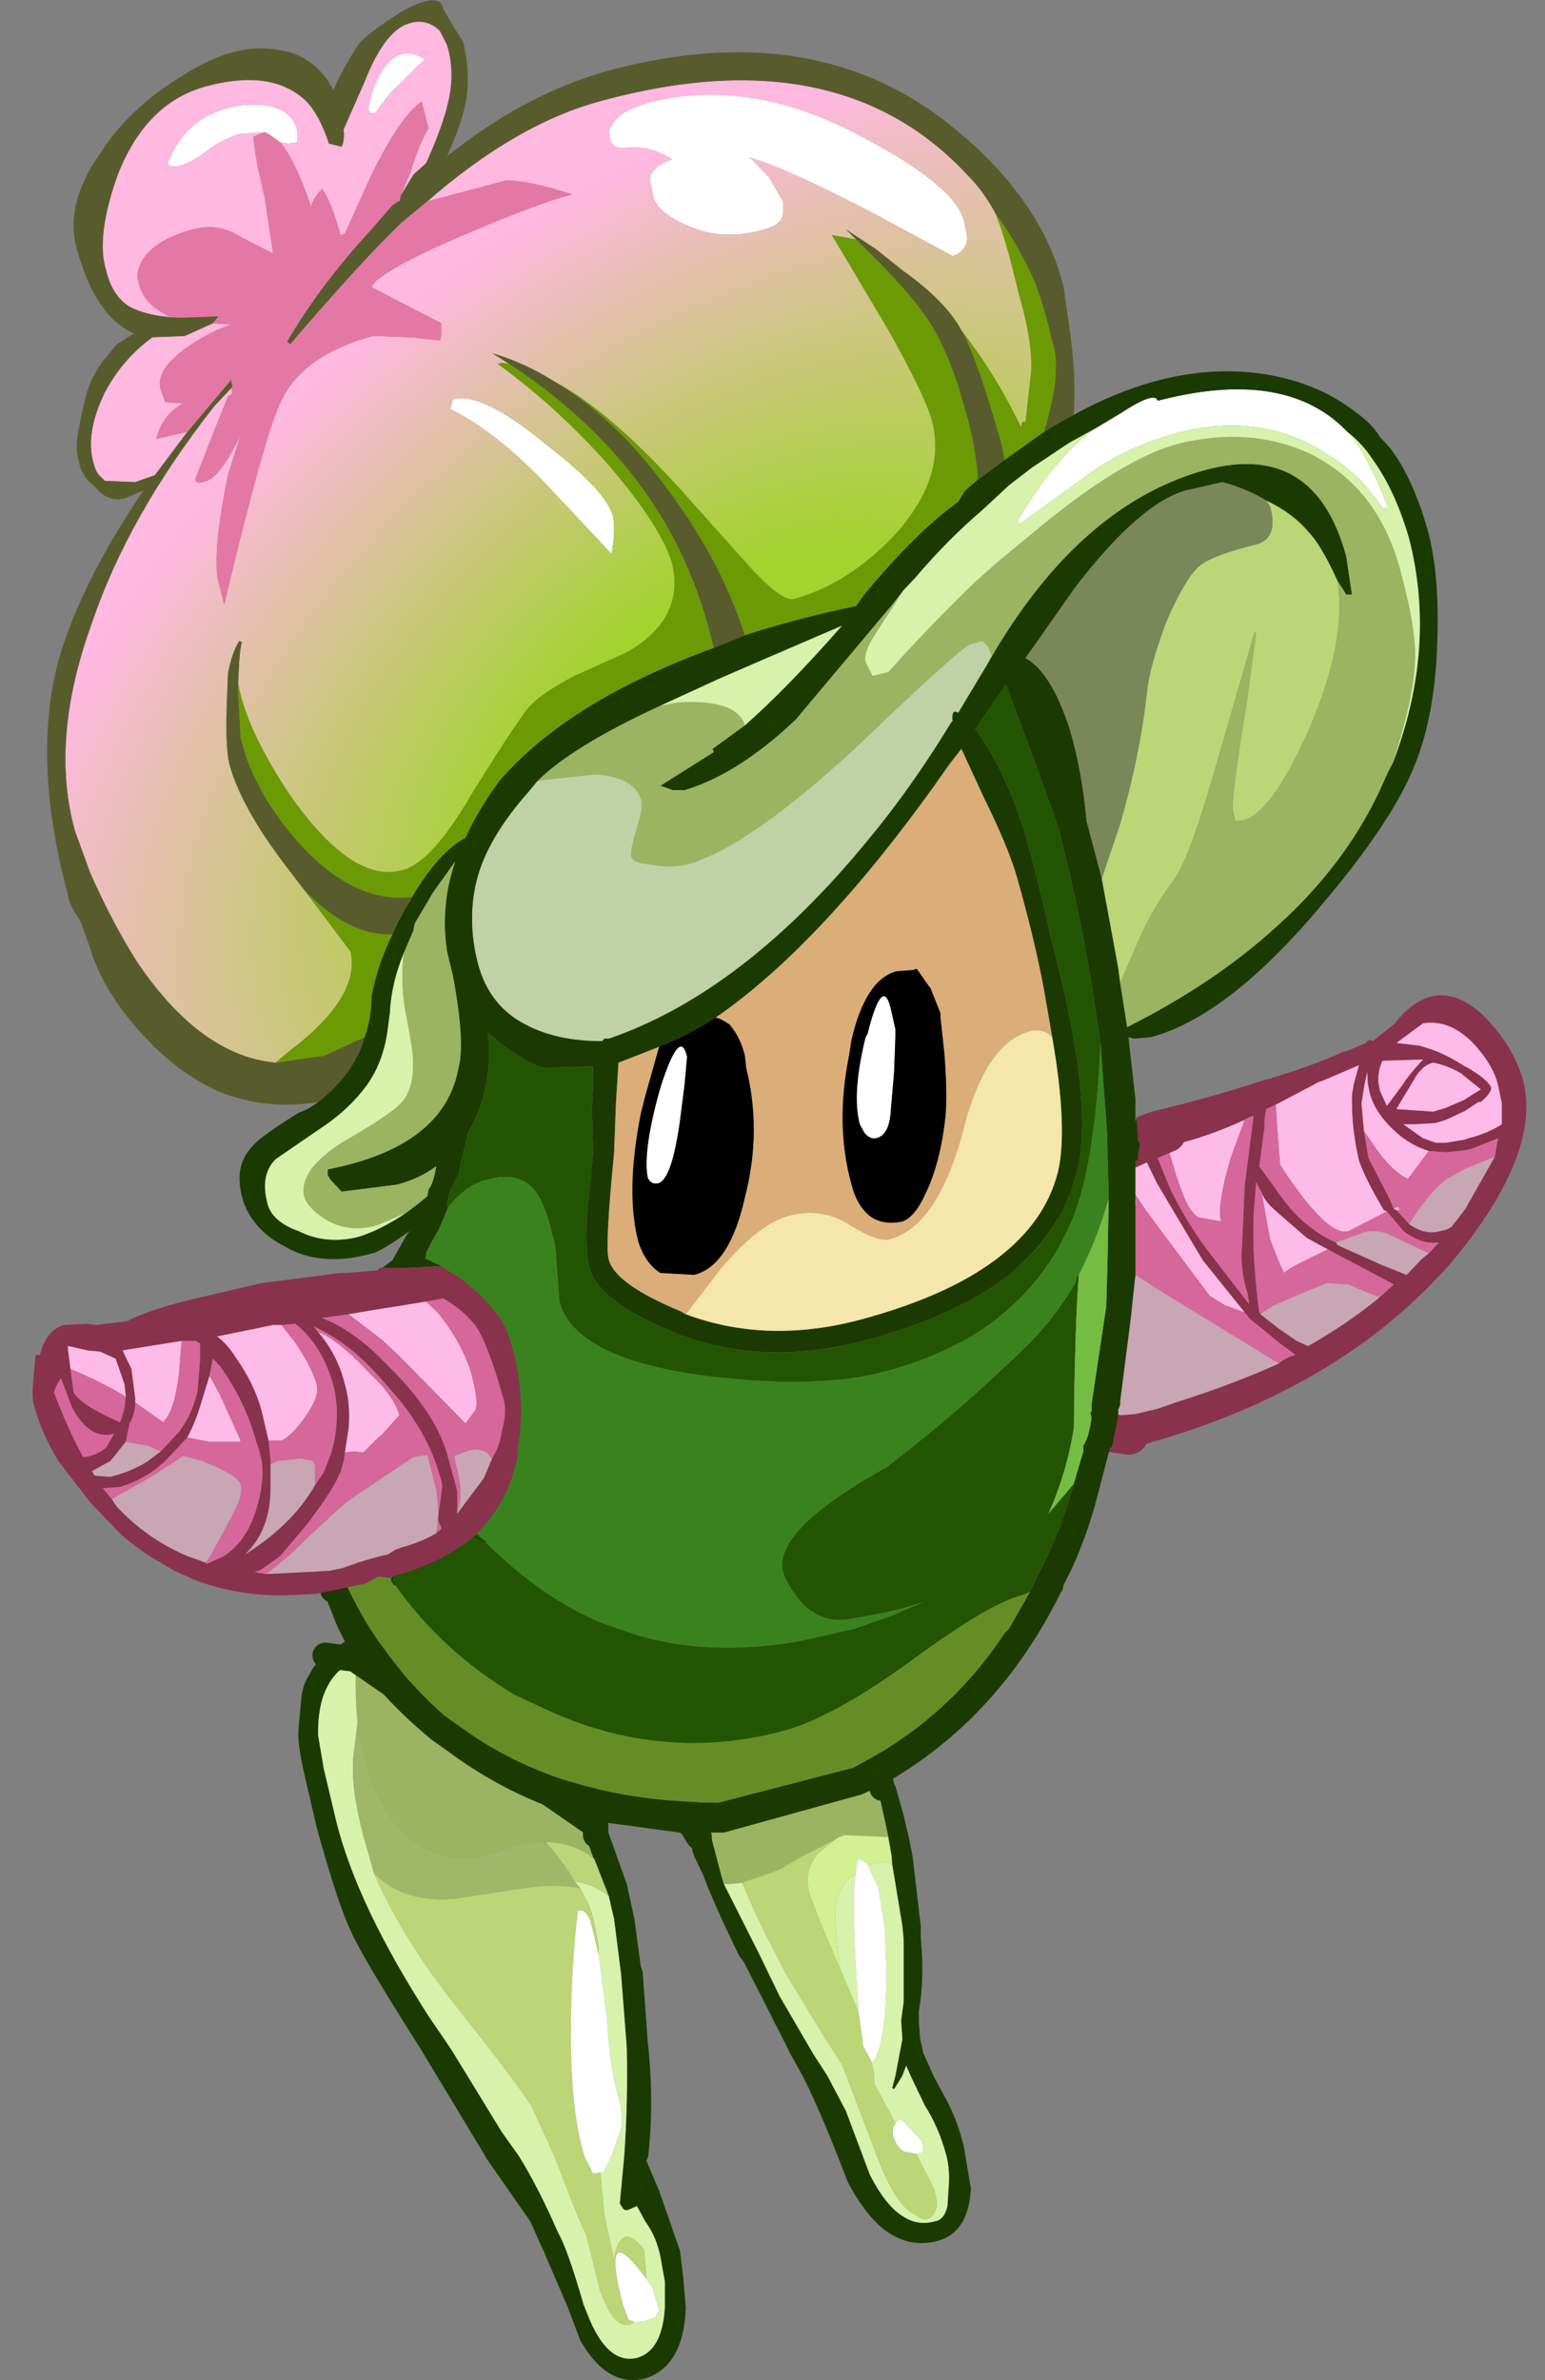 <?xml version="1.0" encoding="UTF-8" standalone="no"?>
<svg xmlns:xlink="http://www.w3.org/1999/xlink" height="187.35px" width="121.65px" xmlns="http://www.w3.org/2000/svg">
  <rect width="100%" height="100%" fill="#808080" stroke="none"/>
  <g transform="matrix(1.0, 0.0, 0.0, 1.0, 52.2, 5.3)">
    <use height="36.15" transform="matrix(1.0, 0.0, 0.0, 1.0, 23.4, 73.05)" width="44.6" xlink:href="#sprite0"/>
    <use height="58.1" transform="matrix(1.0, 0.0, 0.0, 1.0, -28.7, 123.95)" width="30.5" xlink:href="#sprite1"/>
    <use height="41.5" transform="matrix(1.0, 0.0, 0.0, 1.0, 0.7, 129.75)" width="23.55" xlink:href="#sprite2"/>
    <use height="144.6" transform="matrix(1.0, 0.0, 0.0, 1.0, -48.5, -5.3)" width="109.5" xlink:href="#sprite3"/>
    <use height="25.9" transform="matrix(1.0, 0.0, 0.0, 1.0, -49.65, 94.35)" width="38.45" xlink:href="#sprite4"/>
  </g>
  <defs>
    <g id="sprite0" transform="matrix(1.0, 0.0, 0.0, 1.0, 11.9, 0.0)">
      <use height="36.15" transform="matrix(1.0, 0.0, 0.0, 1.0, -11.9, 0.0)" width="44.6" xlink:href="#shape0"/>
    </g>
    <g id="shape0" transform="matrix(1.0, 0.0, 0.0, 1.0, 11.9, 0.0)">
      <path d="M27.55 6.15 Q26.45 5.5 25.35 5.3 24.45 5.5 23.8 6.7 L23.65 6.95 22.45 8.95 25.35 9.15 26.35 8.85 27.85 8.2 27.9 8.15 29.1 7.4 27.85 6.4 27.55 6.15 M30.75 8.5 L30.45 7.05 Q30.1 5.6 28.75 4.05 26.8 1.85 24.55 2.2 L22.45 3.75 24.25 3.95 25.35 4.3 Q26.55 4.75 27.85 5.6 L27.9 5.6 Q29.65 6.6 29.9 7.25 30.0 7.6 29.1 8.4 L28.9 8.4 27.85 9.1 26.35 9.8 25.55 10.05 23.9 10.15 23.0 10.15 24.55 11.25 25.55 11.6 26.35 11.6 27.85 11.35 28.1 11.25 Q29.55 10.9 30.75 10.15 L30.75 8.5 M2.25 11.75 L2.25 11.7 2.1 11.45 2.0 9.6 2.65 9.35 2.75 9.3 3.6 9.05 3.65 9.05 Q7.9 8.0 11.15 6.95 L12.2 6.6 12.3 6.6 13.15 6.35 Q16.15 5.4 18.15 4.5 L18.75 4.3 20.05 3.75 Q20.25 3.4 20.6 3.6 L22.35 2.2 22.45 2.05 Q25.55 -1.7 29.1 1.4 31.55 3.75 32.4 6.6 33.85 11.9 27.85 19.7 L26.8 21.0 26.35 21.5 Q20.95 27.5 13.15 31.35 8.75 33.55 3.6 35.05 L2.75 35.3 2.45 35.35 0.0 35.6 0.15 35.15 0.15 35.05 0.3 34.5 0.45 33.6 0.55 33.05 0.7 33.05 1.9 32.95 2.75 32.75 3.6 32.55 5.35 31.95 Q9.6 30.6 13.15 29.0 L13.2 28.95 Q13.75 28.5 14.5 28.3 L13.15 27.3 11.95 26.3 10.95 25.5 10.5 24.95 7.2 20.85 3.6 14.8 2.75 13.05 2.65 12.8 2.1 12.9 2.1 12.6 2.25 11.75 4.4 10.85 2.25 11.75 M25.0 12.25 Q23.55 11.8 22.45 10.8 20.8 9.35 20.35 7.7 L20.2 6.95 20.15 6.05 19.95 6.95 19.7 8.5 19.9 10.7 20.25 12.8 21.9 16.0 22.25 16.8 22.45 16.9 23.45 18.0 Q24.7 18.9 25.9 18.55 L26.35 18.45 Q26.6 18.35 26.8 18.2 L27.85 16.85 30.2 12.7 30.45 11.25 28.45 12.05 27.85 12.2 26.35 12.35 25.0 12.25 M24.55 5.05 L21.35 5.15 Q20.95 6.05 21.05 6.95 L21.15 7.5 21.7 8.7 23.0 6.95 23.15 6.7 Q24.0 5.6 24.55 5.05 M21.7 17.0 L21.45 16.9 Q20.05 14.55 19.5 13.0 18.95 10.6 18.95 8.5 L18.95 8.25 18.95 7.8 19.1 6.95 19.5 5.5 16.7 6.7 16.25 6.85 16.1 6.95 13.15 8.5 12.95 8.6 12.2 8.95 Q12.05 9.6 12.05 10.5 L11.65 13.45 12.85 15.1 13.15 15.55 Q14.5 17.4 15.5 18.1 16.6 19.0 17.7 19.45 L17.8 19.65 21.25 21.2 23.25 22.0 24.45 20.75 25.0 20.3 25.8 19.45 Q24.45 19.65 23.0 18.55 L21.7 17.0 M21.15 23.75 L22.25 22.75 17.05 20.0 15.4 19.1 13.15 17.15 12.6 16.65 Q12.05 16.1 11.85 15.55 L11.4 14.7 11.3 16.1 Q10.95 19.65 11.65 24.95 L11.75 25.1 13.15 26.2 14.6 27.2 15.5 27.6 Q18.6 25.85 21.15 23.75 M4.45 11.9 L3.8 12.15 3.6 12.25 3.45 12.35 3.6 12.65 3.65 12.8 4.65 15.25 Q5.9 17.8 7.45 19.9 L10.85 24.3 10.75 23.55 Q10.1 21.45 10.3 19.65 L10.5 15.0 11.2 9.5 Q10.95 9.5 10.5 9.8 7.55 11.15 5.1 11.7 L4.45 11.9 M1.4 34.65 L0.3 34.5 1.4 34.65" fill="#89324d" fill-rule="evenodd" stroke="none"/>
      <path d="M30.75 8.5 L30.75 10.15 Q29.55 10.9 28.1 11.25 L27.85 11.35 26.35 11.6 25.55 11.6 24.55 11.25 23.0 10.15 23.9 10.15 25.55 10.05 26.35 9.8 27.85 9.1 28.9 8.4 29.1 8.4 Q30.0 7.6 29.9 7.25 29.65 6.6 27.9 5.6 L27.85 5.6 Q26.55 4.75 25.35 4.3 L24.25 3.95 22.45 3.75 24.55 2.2 Q26.8 1.85 28.75 4.05 30.1 5.6 30.45 7.05 L30.75 8.5 M27.55 6.15 L27.85 6.4 29.1 7.4 27.9 8.15 27.85 8.2 26.35 8.85 25.35 9.15 22.45 8.95 23.65 6.95 23.8 6.7 Q24.45 5.5 25.35 5.3 26.45 5.5 27.55 6.15 M24.55 5.05 Q24.0 5.6 23.15 6.7 L23.0 6.95 21.7 8.7 21.15 7.5 21.05 6.95 Q20.95 6.05 21.35 5.15 L24.55 5.05 M19.9 10.7 L19.7 8.5 19.95 6.95 20.15 6.05 20.2 6.95 20.35 7.7 Q20.8 9.35 22.45 10.8 23.55 11.8 25.0 12.25 L23.35 14.45 Q22.0 13.8 20.6 11.7 L19.9 10.7 M22.45 16.9 L22.25 16.8 Q22.45 16.65 22.6 16.65 L22.7 16.9 22.45 16.9 M12.95 8.6 L13.15 8.5 16.1 6.95 16.25 6.85 16.7 6.7 19.5 5.5 19.1 6.95 18.95 7.8 18.95 8.25 18.95 8.5 Q18.95 10.6 19.5 13.0 20.05 14.55 21.45 16.9 L21.7 17.0 18.7 18.55 Q17.05 19.1 13.3 13.35 L13.15 11.55 12.95 8.6 M11.85 15.55 Q12.05 16.1 12.6 16.65 L13.15 17.15 15.4 19.1 17.05 20.0 15.7 20.65 Q13.85 21.55 13.6 21.85 L13.15 20.85 12.5 19.2 11.85 15.55 M4.45 11.9 L5.1 11.7 Q7.55 11.15 10.5 9.8 L9.4 12.8 Q8.3 16.55 8.65 17.8 L7.3 17.55 Q6.75 17.55 6.45 17.1 5.65 16.35 4.45 11.9 M2.25 11.75 L2.1 12.6 2.1 12.9 2.65 12.8 2.75 13.05 3.6 14.8 7.2 20.85 10.5 24.95 8.95 24.4 7.75 23.65 3.6 18.1 2.8 17.0 2.75 16.95 1.9 15.7 1.95 16.5 Q0.7 15.5 -0.1 14.15 L-0.6 13.05 0.7 12.4 Q1.4 12.1 2.25 11.75" fill="#febae9" fill-rule="evenodd" stroke="none"/>
      <path d="M25.0 12.25 L26.35 12.35 27.85 12.2 28.45 12.05 30.45 11.25 30.2 12.7 27.85 13.65 26.35 14.5 26.1 14.7 Q24.9 15.7 23.45 18.0 L22.45 16.9 22.7 16.9 22.6 16.65 Q22.45 16.65 22.25 16.8 L21.9 16.0 20.25 12.8 19.9 10.7 20.6 11.7 Q22.0 13.8 23.35 14.45 L25.0 12.25 M21.7 17.0 L23.0 18.55 Q24.45 19.65 25.8 19.45 L25.0 20.3 22.25 19.0 Q21.05 18.35 19.9 18.65 L17.7 19.45 Q16.6 19.0 15.5 18.1 14.5 17.4 13.15 15.55 L12.85 15.1 11.65 13.45 12.05 10.5 Q12.05 9.6 12.2 8.95 L12.95 8.6 13.15 11.55 13.3 13.35 Q17.05 19.1 18.7 18.55 L21.7 17.0 M17.05 20.0 L22.25 22.75 21.15 23.75 Q20.05 23.4 18.7 22.75 L16.95 22.65 14.05 23.85 13.15 24.25 Q12.2 24.7 11.75 25.1 L11.65 24.95 Q10.95 19.65 11.3 16.1 L11.4 14.7 11.85 15.55 12.5 19.2 13.15 20.85 13.6 21.85 Q13.85 21.55 15.7 20.65 L17.05 20.0 M10.5 9.8 Q10.95 9.5 11.2 9.5 L10.5 15.0 10.3 19.65 Q10.1 21.45 10.75 23.55 L10.85 24.3 7.45 19.9 Q5.9 17.8 4.65 15.25 L3.65 12.8 3.6 12.65 3.45 12.35 3.6 12.25 3.8 12.15 4.45 11.9 Q5.65 16.35 6.45 17.1 6.75 17.55 7.3 17.55 L8.65 17.8 Q8.3 16.55 9.4 12.8 L10.5 9.8 M10.5 24.95 L10.95 25.5 11.95 26.3 13.15 27.3 14.5 28.3 Q13.75 28.5 13.2 28.95 L13.15 28.95 3.6 23.1 2.75 22.55 1.9 22.0 1.9 22.2 1.5 22.2 Q0.6 20.05 -2.15 18.2 L-5.1 16.4 -3.75 15.1 Q-2.65 14.1 -0.6 13.05 L-0.1 14.15 Q0.7 15.5 1.95 16.5 L1.9 15.7 2.75 16.95 2.8 17.0 3.6 18.1 7.75 23.65 8.95 24.4 10.5 24.95" fill="#d6679a" fill-rule="evenodd" stroke="none"/>
      <path d="M30.2 12.7 L27.85 16.85 26.8 18.2 Q26.6 18.35 26.35 18.45 L25.9 18.55 Q24.7 18.9 23.45 18.0 24.9 15.7 26.1 14.7 L26.35 14.5 27.85 13.65 30.2 12.7 M25.0 20.3 L24.45 20.75 23.25 22.0 21.25 21.2 17.8 19.65 17.7 19.45 19.9 18.65 Q21.05 18.35 22.25 19.0 L25.0 20.3 M21.15 23.75 Q18.6 25.85 15.5 27.6 L14.6 27.2 13.15 26.2 11.75 25.1 Q12.2 24.7 13.15 24.25 L14.05 23.85 16.95 22.65 18.7 22.75 Q20.05 23.4 21.15 23.75 M13.2 28.95 L13.15 29.0 Q9.6 30.6 5.35 31.95 L3.6 32.55 2.75 32.75 1.9 32.95 0.7 33.05 0.55 33.05 0.45 33.6 0.3 34.5 Q-3.9 33.85 -6.2 32.75 -10.4 30.75 -10.4 26.8 -10.4 21.55 -5.15 16.4 L-5.1 16.4 -2.15 18.2 Q0.6 20.05 1.5 22.2 L1.9 22.2 1.9 22.0 2.75 22.55 3.6 23.1 13.15 28.95 13.2 28.95" fill="#c8a6b4" fill-rule="evenodd" stroke="none"/>
      <path d="M2.25 11.75 L4.4 10.85 M0.3 34.5 L1.4 34.65 M-0.6 13.05 Q-2.65 14.1 -3.75 15.1 L-5.1 16.4 -5.15 16.4 Q-10.4 21.55 -10.4 26.8 -10.4 30.75 -6.2 32.75 -3.9 33.85 0.3 34.5 M-0.6 13.05 L0.7 12.4 Q1.4 12.1 2.25 11.75 Z" fill="none" stroke="#89324d" stroke-linecap="round" stroke-linejoin="round" stroke-width="3.0"/>
    </g>
    <g id="sprite1" transform="matrix(1.0, 0.0, 0.0, 1.0, 0.0, 0.0)">
      <use height="58.1" transform="matrix(1.0, 0.0, 0.0, 1.0, 0.0, 0.0)" width="30.5" xlink:href="#shape1"/>
    </g>
    <g id="shape1" transform="matrix(1.0, 0.0, 0.0, 1.0, 0.0, 0.0)">
      <path d="M23.3 17.1 L23.2 16.95 22.15 14.05 23.4 14.45 24.3 14.7 24.65 15.7 25.85 19.05 26.45 21.8 26.95 25.5 27.1 25.95 27.5 31.45 Q27.95 35.45 27.65 39.3 L27.55 40.45 27.4 40.85 28.4 43.2 30.05 47.95 30.3 50.05 30.5 52.45 Q30.3 57.1 27.2 58.0 24.3 58.65 22.2 55.0 L21.2 52.35 19.35 48.05 18.25 45.6 14.8 40.65 14.7 40.45 9.6 32.0 8.15 29.7 Q4.75 24.25 4.1 22.7 3.1 20.6 1.45 14.65 L0.45 10.35 Q-0.1 7.9 0.0 6.9 L0.2 4.7 Q0.3 3.35 0.85 2.6 1.15 1.85 2.1 1.05 L4.45 1.35 2.1 1.05 3.4 0.15 3.6 0.0 4.45 1.35 4.5 1.4 Q1.45 2.8 1.55 7.35 L2.0 10.0 3.0 14.2 Q4.65 20.75 10.25 29.45 L12.05 32.1 16.0 38.55 17.35 40.45 Q18.85 42.85 20.45 46.5 21.2 47.8 22.45 52.15 L22.75 52.9 Q24.3 56.9 26.65 56.35 28.65 55.8 28.85 52.35 L28.85 50.35 28.5 48.4 Q28.2 46.85 27.3 45.6 L26.65 44.4 26.2 44.6 Q25.75 44.85 25.55 44.6 L25.3 44.2 25.65 40.45 Q25.95 36.2 25.85 31.9 L25.4 26.15 24.85 21.8 24.6 20.75 24.45 20.05 24.2 19.4 23.3 17.1 M23.4 15.2 L23.4 14.45 23.4 15.2" fill="#1b3a01" fill-rule="evenodd" stroke="none"/>
      <path d="M23.4 14.45 L22.15 14.05 23.2 16.95 23.3 17.1 Q21.65 15.75 19.45 15.75 17.8 15.65 15.35 16.65 12.35 17.65 9.6 16.0 6.5 14.1 5.2 9.1 L5.1 8.8 Q4.75 7.7 4.65 6.35 4.5 4.9 4.5 3.35 L4.5 1.45 4.5 1.4 4.5 1.35 6.5 1.15 8.8 1.25 Q9.35 1.35 10.65 2.25 L13.25 3.5 Q15.8 4.65 16.95 5.25 19.65 6.65 21.3 8.9 23.1 11.35 23.4 14.45" fill="#9bb461" fill-rule="evenodd" stroke="none"/>
      <path d="M24.45 20.05 L24.6 20.75 24.85 21.8 25.4 26.15 25.85 31.9 Q25.95 36.2 25.65 40.45 L25.3 44.2 25.55 44.6 Q25.75 44.85 26.2 44.6 L26.65 44.4 27.3 45.6 Q28.2 46.85 28.5 48.4 L28.85 50.35 28.85 52.35 Q28.65 55.8 26.65 56.35 24.3 56.9 22.75 52.9 L22.45 52.15 Q21.2 47.8 20.45 46.5 18.85 42.85 17.35 40.45 L16.0 38.55 12.05 32.1 10.25 29.45 Q4.65 20.75 3.0 14.2 L2.0 10.0 1.55 7.35 Q1.45 2.8 4.5 1.4 L4.5 1.45 4.5 3.35 Q4.5 4.9 4.65 6.35 L4.3 9.25 4.3 10.25 Q4.3 12.1 5.1 15.2 L5.95 18.2 Q7.85 22.6 11.4 27.35 L12.6 28.9 Q17.8 35.45 18.45 36.75 L20.15 40.45 20.65 41.75 Q22.2 45.85 22.65 46.6 L23.75 51.05 24.0 51.7 Q25.0 54.15 26.2 53.7 L26.4 53.55 27.3 53.45 28.1 53.15 28.4 52.6 27.85 50.8 27.4 50.15 27.4 49.95 27.2 47.8 Q26.2 46.6 25.65 46.85 25.0 47.25 24.85 48.7 L24.1 45.15 23.75 41.75 24.0 41.75 24.65 40.45 25.4 38.3 Q25.65 37.45 25.1 35.55 24.45 32.9 24.3 29.7 L23.65 24.7 23.65 24.15 Q23.2 21.15 22.75 20.5 L22.2 19.4 21.75 18.85 Q23.3 19.05 24.45 20.05" fill="#d7f2ab" fill-rule="evenodd" stroke="none"/>
      <path d="M23.3 17.1 L24.2 19.4 24.45 20.05 Q23.3 19.05 21.75 18.85 21.0 17.5 19.45 15.75 21.65 15.75 23.3 17.1 M5.95 18.2 Q8.4 20.6 12.35 20.2 L17.55 19.4 Q20.25 18.95 22.2 19.4 L22.75 20.5 Q23.2 21.15 23.65 24.15 L23.65 24.7 23.1 22.4 Q22.75 20.95 22.0 21.15 21.45 25.8 21.45 30.8 21.45 36.55 22.35 39.85 L22.5 40.45 22.75 40.95 23.2 41.85 23.75 41.75 24.1 45.15 24.85 48.7 Q25.0 47.25 25.65 46.85 26.2 46.6 27.2 47.8 L27.4 49.95 27.4 50.15 Q23.75 45.15 25.55 52.15 L26.0 53.35 26.3 53.45 26.4 53.55 26.2 53.7 Q25.0 54.15 24.0 51.7 L23.75 51.05 22.65 46.6 Q22.2 45.85 20.65 41.75 L20.15 40.45 18.45 36.75 Q17.8 35.45 12.6 28.9 L11.4 27.35 Q7.85 22.6 5.95 18.2" fill="#bcd577" fill-rule="evenodd" stroke="none"/>
      <path d="M21.75 18.85 L22.2 19.4 Q20.25 18.95 17.55 19.4 L12.35 20.2 Q8.4 20.6 5.95 18.2 L5.1 15.2 Q4.3 12.1 4.3 10.25 L4.3 9.25 4.65 6.35 Q4.75 7.7 5.1 8.8 L5.2 9.1 Q6.5 14.1 9.6 16.0 12.35 17.65 15.35 16.65 17.8 15.65 19.45 15.75 21.0 17.5 21.75 18.85" fill="#a0b76a" fill-rule="evenodd" stroke="none"/>
      <path d="M23.65 24.7 L24.3 29.7 Q24.45 32.9 25.1 35.55 25.65 37.45 25.4 38.3 L24.65 40.45 24.0 41.75 23.75 41.75 23.2 41.85 22.75 40.95 22.5 40.45 22.35 39.85 Q21.45 36.55 21.45 30.8 21.45 25.8 22.0 21.15 22.75 20.95 23.1 22.4 L23.65 24.7 M27.4 50.15 L27.85 50.8 28.4 52.6 28.1 53.15 27.3 53.45 26.4 53.55 26.3 53.45 26.0 53.35 25.55 52.15 Q23.75 45.15 27.4 50.15" fill="#ffffff" fill-rule="evenodd" stroke="none"/>
      <path d="M4.45 1.35 L2.1 1.05 M23.4 14.45 L23.4 15.2 M23.4 14.45 Q23.1 11.35 21.3 8.9 19.65 6.65 16.95 5.25 15.8 4.65 13.25 3.5 L10.65 2.25 Q9.35 1.35 8.8 1.25 L6.5 1.15 4.5 1.35 4.45 1.35 Z" fill="none" stroke="#1b3a01" stroke-linecap="round" stroke-linejoin="round" stroke-width="2.0"/>
    </g>
    <g id="sprite2" transform="matrix(1.0, 0.0, 0.0, 1.0, 1.4, 5.2)">
      <use height="41.5" transform="matrix(1.0, 0.0, 0.0, 1.0, -1.4, -5.2)" width="23.55" xlink:href="#shape2"/>
    </g>
    <g id="shape2" transform="matrix(1.0, 0.0, 0.0, 1.0, 1.4, 5.2)">
      <path d="M0.7 4.35 L0.75 4.35 1.7 4.35 2.5 7.4 2.7 8.05 5.45 13.5 7.1 16.9 9.05 20.25 9.75 21.45 10.85 23.15 12.3 25.9 14.2 30.95 Q15.5 33.5 16.95 34.3 18.05 34.95 19.3 34.6 20.05 34.5 20.3 33.4 L20.4 31.85 Q20.5 30.3 20.15 29.2 19.6 27.2 18.5 25.45 L17.4 23.15 17.05 22.35 16.75 23.15 16.1 24.2 15.95 24.1 16.2 23.15 16.75 20.25 16.65 18.8 16.85 17.35 16.85 12.4 16.75 11.35 15.95 6.5 15.9 5.85 15.65 4.4 15.65 4.35 14.95 1.15 14.8 0.65 15.15 0.5 16.0 0.0 16.2 0.35 16.85 2.65 17.25 4.35 17.55 5.85 18.2 11.35 18.2 12.25 18.3 13.7 Q18.4 16.05 18.05 18.05 L18.05 18.9 18.15 20.25 18.4 21.35 19.2 23.15 19.95 24.55 Q21.05 26.45 21.6 28.75 L22.15 32.05 22.05 32.95 Q21.6 35.6 19.5 36.15 16.95 36.8 14.85 34.85 13.55 33.6 12.45 31.5 10.35 26.0 8.9 23.15 L8.0 21.55 7.35 20.25 4.25 14.15 3.9 13.7 Q1.9 9.6 1.05 7.3 L0.35 5.85 0.25 5.55 0.0 4.35 0.7 4.35" fill="#1b3a01" fill-rule="evenodd" stroke="none"/>
      <path d="M0.7 4.35 L0.3 3.7 -0.2 3.0 -0.4 0.85 Q-0.4 -2.55 1.1 -3.45 2.35 -4.2 7.1 -4.2 L12.1 -3.7 Q14.5 -2.75 15.15 0.5 L14.8 0.65 14.95 1.15 15.65 4.35 15.65 4.4 15.55 4.35 12.2 4.2 11.8 4.35 11.45 4.55 8.9 5.85 7.0 6.95 5.45 7.5 Q4.6 7.75 4.15 7.95 L3.15 8.05 2.7 8.05 2.5 7.4 1.7 4.35 0.75 4.35 0.7 4.35" fill="#9bb461" fill-rule="evenodd" stroke="none"/>
      <path d="M11.45 4.55 L11.8 4.35 12.2 4.2 15.55 4.35 15.65 4.4 15.9 5.85 15.95 6.5 Q15.3 6.2 14.2 6.5 L14.0 6.5 Q13.55 6.1 13.3 6.1 13.1 6.4 13.1 7.2 11.55 8.05 11.45 10.5 L11.5 11.35 11.65 12.95 11.85 14.7 11.55 14.05 11.1 12.95 10.4 11.35 9.45 8.85 Q8.95 7.2 9.95 5.85 L10.1 5.65 11.45 4.55" fill="#d3f093" fill-rule="evenodd" stroke="none"/>
      <path d="M2.7 8.05 L3.15 8.05 4.15 7.95 Q5.35 10.85 6.7 13.4 L7.55 15.05 10.7 20.25 12.0 22.25 12.35 23.15 14.65 29.2 Q16.2 33.4 17.75 34.05 18.2 34.5 18.75 34.4 19.15 34.3 19.4 33.6 19.6 33.05 19.15 31.85 L17.85 29.3 18.3 29.2 18.4 28.95 18.3 28.3 16.65 26.55 16.2 26.85 14.55 23.8 14.55 23.15 14.3 22.0 14.4 22.1 Q14.85 21.5 15.1 20.25 15.5 18.3 15.5 14.8 L15.35 11.35 14.85 8.3 14.2 6.95 14.0 6.5 14.2 6.5 Q15.3 6.2 15.95 6.5 L16.75 11.35 16.85 12.4 16.85 17.35 16.65 18.8 16.75 20.25 16.2 23.15 15.95 24.1 16.1 24.2 16.75 23.15 17.05 22.35 17.4 23.15 18.5 25.45 Q19.6 27.2 20.15 29.2 20.5 30.3 20.4 31.85 L20.3 33.4 Q20.05 34.5 19.3 34.6 18.05 34.95 16.95 34.3 15.5 33.5 14.2 30.95 L12.3 25.9 10.85 23.15 9.75 21.45 9.05 20.25 7.1 16.9 5.45 13.5 2.7 8.05 M11.85 14.7 L11.65 12.95 11.5 11.35 11.45 10.5 Q11.55 8.05 13.1 7.2 12.85 8.5 12.95 11.35 L13.0 13.05 13.3 18.15 11.85 14.7" fill="#d7f2ab" fill-rule="evenodd" stroke="none"/>
      <path d="M14.0 6.5 L14.2 6.95 14.85 8.3 15.35 11.35 15.5 14.8 Q15.5 18.3 15.1 20.25 14.85 21.5 14.4 22.1 L14.3 22.0 13.65 20.8 13.6 20.25 13.3 18.15 13.0 13.05 12.95 11.35 Q12.85 8.5 13.1 7.2 13.1 6.4 13.3 6.1 13.55 6.1 14.0 6.5 M16.2 26.85 L16.65 26.55 18.3 28.3 18.4 28.95 18.3 29.2 17.85 29.3 16.85 29.1 Q16.3 28.75 16.1 28.1 15.85 27.4 16.1 27.1 L16.2 26.85" fill="#ffffff" fill-rule="evenodd" stroke="none"/>
      <path d="M4.15 7.95 Q4.6 7.75 5.45 7.5 L7.0 6.95 8.9 5.85 11.45 4.55 10.1 5.65 9.95 5.85 Q8.95 7.2 9.45 8.85 L10.4 11.35 11.1 12.95 11.55 14.05 11.85 14.7 13.3 18.15 13.6 20.25 13.65 20.8 14.3 22.0 14.55 23.15 14.55 23.8 16.2 26.85 16.1 27.1 Q15.85 27.4 16.1 28.1 16.3 28.75 16.85 29.1 L17.85 29.3 19.15 31.85 Q19.6 33.05 19.4 33.6 19.15 34.3 18.75 34.4 18.2 34.5 17.75 34.05 16.2 33.4 14.65 29.2 L12.35 23.15 12.0 22.25 10.7 20.25 7.55 15.05 6.7 13.4 Q5.35 10.85 4.15 7.95" fill="#bcd577" fill-rule="evenodd" stroke="none"/>
      <path d="M15.15 0.5 Q14.5 -2.75 12.1 -3.7 L7.1 -4.2 Q2.35 -4.2 1.1 -3.45 -0.4 -2.55 -0.4 0.85 L-0.2 3.0 0.3 3.7 0.7 4.35 0.75 4.35" fill="none" stroke="#1b3a01" stroke-linecap="round" stroke-linejoin="round" stroke-width="2.0"/>
    </g>
    <g id="sprite3" transform="matrix(1.0, 0.0, 0.0, 1.0, 0.0, 0.0)">
      <use height="144.6" transform="matrix(1.0, 0.0, 0.0, 1.0, 0.0, 0.0)" width="109.5" xlink:href="#shape3"/>
    </g>
    <g id="shape3" transform="matrix(1.0, 0.0, 0.0, 1.0, 0.0, 0.0)">
      <path d="M82.5 33.75 L84.5 32.55 Q87.25 30.75 87.45 31.55 97.2 29.0 102.05 33.65 L102.4 34.0 Q103.85 35.55 105.6 39.95 L105.15 39.95 104.05 38.5 Q102.75 36.95 100.95 35.85 95.65 32.3 88.9 34.1 84.5 35.3 81.15 37.95 L76.5 41.3 76.5 40.85 Q78.6 37.5 79.6 36.5 80.7 35.1 82.5 33.75 M72.2 17.4 L72.45 18.6 Q72.45 19.8 71.3 20.15 L65.0 16.75 Q57.95 13.1 55.3 12.4 L55.5 12.55 56.85 13.95 57.95 15.85 57.95 16.85 Q57.85 17.7 56.5 18.05 53.2 19.05 50.3 17.7 48.1 16.75 47.75 15.5 L47.45 14.05 Q47.65 13.1 49.2 12.55 L49.0 12.4 Q47.3 11.4 45.65 11.65 44.55 11.75 44.35 11.0 44.1 10.3 44.55 9.75 45.1 8.75 47.3 8.1 55.3 6.0 64.15 10.75 71.55 14.65 72.2 17.4 M44.55 40.6 Q44.8 41.7 44.45 43.6 L39.05 37.85 Q35.15 33.85 31.75 32.2 L31.95 31.45 Q34.15 30.75 39.25 34.95 44.0 38.6 44.55 40.6 M26.4 5.55 Q27.75 3.45 29.75 4.65 L27.0 7.35 25.85 8.9 Q25.45 9.0 25.3 8.65 25.55 6.9 26.4 5.55 M18.35 11.2 L17.6 10.65 17.15 10.4 15.15 10.55 Q13.7 11.0 12.5 11.95 11.15 12.95 10.15 13.1 9.6 13.2 9.5 12.85 11.05 8.9 15.25 8.3 19.0 7.9 19.7 10.2 L19.7 11.2 19.0 11.3 18.35 11.2 M50.4 83.2 L50.2 85.4 49.85 88.15 Q49.2 92.9 48.1 93.15 47.55 93.25 47.3 92.7 46.9 90.7 48.2 85.95 L48.3 85.6 Q49.85 80.75 50.4 83.2 M64.45 81.65 L64.6 81.4 Q65.8 76.65 66.45 79.45 L66.8 81.0 66.8 81.65 66.7 84.4 66.45 87.3 Q66.35 89.4 65.25 89.6 64.8 89.7 64.35 89.15 L64.0 88.5 Q63.35 86.15 64.45 81.65" fill="#ffffff" fill-rule="evenodd" stroke="none"/>
      <path d="M102.4 34.0 L102.05 33.65 Q97.2 29.0 87.45 31.55 87.25 30.75 84.5 32.55 L82.5 33.75 80.5 34.85 77.5 36.85 75.75 38.2 73.65 40.15 Q70.9 42.5 68.35 45.5 L67.45 46.45 66.55 47.6 58.95 56.65 Q54.4 60.95 50.2 62.2 L49.3 62.2 48.3 61.85 52.5 59.2 52.4 58.95 54.95 57.1 Q58.25 54.2 62.6 49.25 L55.75 52.2 53.1 53.35 52.65 53.55 48.3 55.55 Q41.35 58.75 38.6 61.5 L37.95 62.3 Q34.7 65.95 33.85 69.25 33.05 72.45 33.95 75.9 34.85 79.2 37.7 80.65 40.15 81.95 43.7 81.95 L43.9 81.75 44.25 81.75 Q54.85 78.1 64.7 66.05 68.1 61.95 71.2 56.85 L71.3 56.75 Q71.2 55.75 71.75 56.1 L74.0 52.35 74.4 51.65 Q80.95 40.5 89.9 37.4 99.65 34.0 102.3 43.8 L102.75 46.8 102.3 46.8 101.6 45.7 Q100.3 42.85 99.3 41.85 98.1 40.4 96.0 39.4 94.55 38.5 92.55 37.95 L89.7 38.6 Q86.05 39.6 80.95 46.25 L77.05 51.8 Q79.05 52.9 80.5 57.3 81.5 60.65 81.85 64.6 L83.05 69.15 84.35 76.2 84.5 77.35 85.05 80.85 Q92.0 77.35 96.85 72.9 102.15 68.15 104.95 62.2 L105.6 60.75 105.95 60.1 Q109.45 51.0 107.25 42.4 106.15 38.6 104.4 36.2 103.6 34.95 102.4 34.0 M80.85 32.65 Q88.7 28.35 95.85 29.45 99.95 30.1 102.85 32.3 104.3 33.3 104.95 34.4 L105.7 35.2 Q107.6 37.65 108.8 42.05 109.7 45.7 109.45 51.0 109.25 56.2 107.8 59.95 106.05 64.6 100.05 71.6 L99.5 72.25 Q92.65 80.1 86.9 81.65 L85.6 81.75 85.15 81.65 85.7 86.5 85.7 88.3 85.8 87.95 85.9 89.8 86.05 90.05 85.9 90.95 85.9 91.25 85.9 91.35 85.7 91.35 85.7 94.05 85.7 100.35 85.35 103.65 84.5 110.3 84.5 110.6 84.35 110.95 84.35 111.4 84.25 111.95 83.95 113.4 83.95 113.5 83.8 113.95 83.7 113.95 82.7 117.8 Q81.95 120.7 80.7 123.45 L80.05 124.75 79.95 125.2 79.85 125.3 Q75.1 134.95 66.55 140.05 L66.6 140.25 65.4 140.9 65.35 140.7 64.15 141.25 53.3 144.25 52.2 144.25 52.3 144.6 50.6 144.6 50.55 144.35 43.9 143.45 44.1 143.95 41.95 143.3 41.9 143.25 41.9 143.0 Q36.4 141.45 31.5 137.8 L30.3 136.95 Q26.65 133.95 24.3 130.65 L23.4 129.25 23.45 129.2 22.9 128.1 22.75 127.75 22.1 126.1 21.9 125.45 21.8 125.3 22.5 125.15 23.65 124.9 Q25.0 127.75 26.65 129.95 28.85 132.95 31.3 135.05 L32.85 136.15 Q40.7 141.8 52.85 141.9 L63.45 139.15 Q70.9 135.4 75.4 128.55 L75.75 128.2 77.4 125.3 77.95 124.1 Q79.75 120.8 80.85 116.8 L81.6 114.25 81.6 113.8 Q82.05 113.15 82.25 111.6 L82.15 111.15 82.25 111.15 82.25 110.5 83.4 102.85 83.5 99.35 83.6 94.35 83.5 90.15 83.5 89.6 82.95 82.1 82.15 76.9 Q81.15 71.0 79.6 65.05 L77.2 58.4 75.5 53.9 73.1 57.4 Q74.95 59.85 76.5 64.05 77.5 66.95 78.95 73.35 L79.95 77.45 Q82.25 87.3 81.15 91.9 79.05 101.55 64.8 105.4 56.4 107.75 49.3 104.85 L49.1 104.75 Q43.45 102.45 42.7 99.8 42.35 98.25 42.55 95.25 L43.0 90.8 42.9 87.3 43.0 85.4 43.0 83.95 39.15 84.05 Q38.15 83.85 37.15 83.1 36.15 82.55 35.15 81.65 L34.7 81.3 Q35.05 83.4 34.4 86.15 33.95 87.85 33.15 89.15 L32.95 90.05 32.4 92.35 32.5 92.35 Q31.6 93.7 31.5 94.9 L31.6 95.0 30.85 96.8 30.4 97.55 29.65 99.0 31.05 99.65 28.6 99.8 28.1 99.8 27.75 99.8 26.4 99.8 27.2 99.2 28.3 97.25 28.55 96.9 Q26.4 98.45 25.65 98.65 21.55 99.8 18.7 98.1 16.35 96.9 15.5 94.7 L15.35 94.15 Q14.7 91.7 16.25 90.15 16.9 89.4 19.8 87.6 20.65 87.3 21.35 86.75 24.2 84.5 25.0 81.65 25.55 80.2 25.55 78.45 26.0 76.0 27.2 73.55 27.75 72.25 28.65 70.8 L28.75 70.6 Q30.85 67.05 32.95 65.95 33.95 63.75 35.6 61.5 41.0 55.2 52.5 51.0 L54.95 50.0 Q58.95 48.7 63.7 47.7 L64.35 46.8 Q68.45 41.85 71.75 39.5 L72.3 38.6 73.3 37.75 75.4 36.2 78.5 34.0 Q79.6 33.3 80.85 32.65 M28.85 98.65 L28.6 99.8 28.85 98.65 M28.3 95.45 L29.3 94.7 29.95 94.15 30.05 93.6 Q30.4 93.25 30.65 91.8 29.3 92.8 27.55 93.25 L23.2 93.8 22.35 92.9 22.1 92.5 22.1 92.05 Q31.3 90.25 32.4 84.05 32.95 82.1 31.95 76.75 L31.5 74.9 Q30.95 71.25 32.15 67.8 L30.4 70.25 28.95 72.7 28.85 73.25 28.1 75.0 Q27.1 77.45 27.0 79.75 L26.85 80.85 Q26.55 83.5 25.2 85.4 23.75 87.4 21.35 88.95 L18.0 91.25 Q16.9 92.35 17.25 94.25 L17.35 94.7 Q17.7 96.15 19.8 96.9 22.0 98.0 24.55 97.35 26.3 96.8 28.3 95.45 M79.15 81.65 L78.5 77.9 Q77.75 73.9 76.4 69.15 75.75 66.8 73.75 62.75 L72.0 58.95 71.1 60.1 Q61.35 74.1 52.65 80.1 50.4 81.55 48.2 82.4 L45.0 83.65 44.8 86.85 44.65 90.8 Q43.9 98.35 44.25 99.2 44.8 101.1 49.85 103.2 L50.3 103.45 Q56.7 105.85 64.15 103.85 77.6 100.2 79.6 92.25 80.4 88.85 79.15 81.65" fill="#1b3a01" fill-rule="evenodd" stroke="none"/>
      <path d="M84.5 77.35 L84.35 76.2 83.05 69.15 84.5 64.85 Q86.05 59.5 86.6 54.55 86.8 52.45 88.15 48.9 89.7 45.35 90.8 44.5 91.8 43.7 95.2 42.85 97.0 42.4 96.3 39.85 L96.0 39.4 Q98.1 40.4 99.3 41.85 100.3 42.85 101.6 45.7 102.4 50.45 99.3 57.55 96.0 64.95 93.55 64.6 L93.35 63.6 Q93.45 61.4 94.45 55.45 L95.2 49.9 95.1 49.7 91.9 60.75 Q90.0 67.4 88.8 69.15 87.15 71.35 86.05 73.8 L84.5 77.35" fill="#bcd577" fill-rule="evenodd" stroke="none"/>
      <path d="M83.05 69.15 L81.85 64.6 Q81.5 60.65 80.5 57.3 79.05 52.9 77.05 51.8 L80.95 46.25 Q86.05 39.6 89.7 38.6 L92.55 37.95 Q94.55 38.5 96.0 39.4 L96.3 39.85 Q97.0 42.4 95.2 42.85 91.8 43.7 90.8 44.5 89.7 45.35 88.15 48.9 86.8 52.45 86.6 54.55 86.05 59.5 84.5 64.85 L83.05 69.15" fill="#7a8759" fill-rule="evenodd" stroke="none"/>
      <path d="M105.95 60.1 L105.6 60.75 104.95 62.2 Q102.15 68.15 96.85 72.9 92.0 77.35 85.05 80.85 L84.5 77.35 86.05 73.8 Q87.15 71.35 88.8 69.15 90.0 67.4 91.9 60.75 L95.1 49.7 95.2 49.9 94.45 55.45 Q93.45 61.4 93.35 63.6 L93.55 64.6 Q96.0 64.95 99.3 57.55 102.4 50.45 101.6 45.7 L102.3 46.8 102.75 46.8 102.3 43.8 Q99.65 34.0 89.9 37.4 80.95 40.5 74.4 51.65 L74.1 50.9 73.65 50.45 72.75 50.7 72.55 50.8 Q71.3 51.55 63.8 58.75 55.2 66.7 50.4 68.05 49.0 68.35 47.55 68.05 46.1 67.95 46.0 67.4 45.9 66.95 46.45 65.15 47.0 63.5 46.75 62.85 46.2 61.2 43.25 60.95 L39.05 61.4 38.6 61.5 Q41.35 58.75 48.3 55.55 L49.65 55.3 Q54.3 55.0 54.95 57.1 L52.4 58.95 52.5 59.2 48.3 61.85 49.3 62.2 50.2 62.2 Q54.4 60.95 58.95 56.65 L66.55 47.6 67.45 46.45 65.35 49.7 Q64.25 51.35 64.45 52.1 L65.0 53.2 66.25 52.9 Q69.75 49.0 73.2 45.7 L74.95 44.15 77.75 41.85 Q84.5 36.2 89.0 34.95 94.65 33.55 99.3 35.65 104.85 38.3 106.6 45.05 107.9 49.9 107.7 52.2 107.6 55.0 105.95 60.1 M28.1 75.0 L28.85 73.25 28.95 72.7 30.4 70.25 32.15 67.8 Q30.95 71.25 31.5 74.9 L31.95 76.75 Q32.95 82.1 32.4 84.05 31.3 90.25 22.1 92.05 L22.1 92.5 22.35 92.9 23.2 93.8 27.55 93.25 Q29.3 92.8 30.65 91.8 30.4 93.25 30.05 93.6 L29.95 94.15 29.3 94.7 28.3 95.45 26.0 96.45 Q23.65 97.1 21.8 95.9 20.45 95.0 20.25 94.15 19.8 92.15 23.2 89.95 27.1 87.7 27.85 86.85 29.1 85.6 28.75 82.55 L28.55 81.4 28.4 80.55 Q27.75 77.65 28.1 75.0" fill="#9bb461" fill-rule="evenodd" stroke="none"/>
      <path d="M82.5 33.75 Q80.7 35.1 79.6 36.5 78.6 37.5 76.5 40.85 L76.5 41.3 81.15 37.95 Q84.5 35.3 88.9 34.1 95.65 32.3 100.95 35.85 102.75 36.95 104.05 38.5 L105.15 39.95 105.6 39.95 Q103.85 35.55 102.4 34.0 103.6 34.95 104.4 36.2 106.15 38.6 107.25 42.4 109.45 51.0 105.95 60.1 107.6 55.0 107.7 52.2 107.9 49.9 106.6 45.05 104.85 38.3 99.3 35.65 94.65 33.55 89.0 34.95 84.5 36.2 77.75 41.85 L74.95 44.15 73.2 45.7 Q69.75 49.0 66.25 52.9 L65.0 53.2 64.45 52.1 Q64.25 51.35 65.35 49.7 L67.45 46.45 68.35 45.5 Q70.9 42.5 73.65 40.15 L75.75 38.2 77.5 36.85 80.5 34.85 82.5 33.75 M48.3 55.55 L52.65 53.55 53.1 53.35 55.75 52.2 62.6 49.25 Q58.25 54.2 54.95 57.1 54.3 55.0 49.65 55.3 L48.3 55.55 M28.1 75.0 Q27.75 77.65 28.4 80.55 L28.55 81.4 28.75 82.55 Q29.1 85.6 27.85 86.85 27.1 87.7 23.2 89.95 19.8 92.15 20.25 94.15 20.45 95.0 21.8 95.9 23.65 97.1 26.0 96.45 L28.3 95.45 Q26.3 96.8 24.55 97.35 22.0 98.0 19.8 96.9 17.7 96.15 17.35 94.7 L17.25 94.25 Q16.9 92.35 18.0 91.25 L21.35 88.95 Q23.75 87.4 25.2 85.4 26.55 83.5 26.85 80.85 L27.0 79.75 Q27.1 77.45 28.1 75.0" fill="#d7f2ab" fill-rule="evenodd" stroke="none"/>
      <path d="M31.6 95.0 L31.5 94.9 Q31.6 93.7 32.5 92.35 L32.4 92.35 32.95 90.05 33.15 89.15 Q33.95 87.85 34.4 86.15 35.05 83.4 34.7 81.3 L35.15 81.65 Q36.15 82.55 37.15 83.1 38.15 83.85 39.15 84.05 L43.0 83.95 43.0 85.4 42.9 87.3 43.0 90.8 42.55 95.25 Q42.35 98.25 42.7 99.8 43.45 102.45 49.1 104.75 L49.3 104.85 Q56.4 107.75 64.8 105.4 79.05 101.55 81.15 91.9 82.25 87.3 79.95 77.45 L78.95 73.35 Q77.5 66.95 76.5 64.05 74.95 59.85 73.1 57.4 L75.5 53.9 77.2 58.4 79.6 65.05 Q81.15 71.0 82.15 76.9 L82.95 82.1 Q82.6 90.7 80.95 95.45 77.3 104.95 66.0 107.95 60.7 109.4 51.85 108.3 41.55 106.95 40.35 102.45 L40.15 99.8 Q40.05 97.7 39.8 97.25 39.15 94.25 37.95 93.25 36.7 92.25 34.5 92.9 33.05 93.25 31.6 95.0 M80.85 116.8 Q79.75 120.8 77.95 124.1 L77.4 125.3 76.85 125.55 Q74.4 126.1 68.35 130.5 62.05 135.15 57.95 136.25 48.3 138.8 39.15 134.5 L36.8 133.4 Q31.05 129.95 27.4 124.75 L27.15 124.45 27.25 124.15 27.15 124.45 27.0 124.2 27.25 124.15 27.4 124.0 27.25 123.95 27.45 122.2 Q27.45 118.95 25.55 117.25 L22.85 115.4 23.35 112.85 24.45 113.15 26.4 114.25 28.05 115.3 30.15 117.1 33.65 120.9 33.85 120.7 34.5 121.35 Q38.95 125.8 43.7 127.75 L45.55 128.4 Q51.55 130.5 59.15 129.2 L63.6 128.2 66.45 127.2 69.0 126.1 Q66.9 126.85 63.45 127.4 60.15 128.1 58.25 124.45 56.15 121.0 66.1 115.5 72.45 110.6 76.95 106.1 79.3 103.85 80.95 101.0 L81.05 100.45 81.25 100.35 Q80.95 103.85 80.85 112.4 80.3 115.9 78.85 119.15 L80.85 116.8 M33.65 120.9 L34.5 121.35 33.65 120.9" fill="#235401" fill-rule="evenodd" stroke="none"/>
      <path d="M82.95 82.1 L83.5 89.6 83.5 90.15 83.6 94.35 Q82.7 97.55 81.25 100.35 L81.05 100.45 80.95 101.0 Q79.3 103.85 76.95 106.1 72.45 110.6 66.1 115.5 56.15 121.0 58.25 124.45 60.15 128.1 63.45 127.4 66.9 126.85 69.0 126.1 L66.45 127.2 63.6 128.2 59.15 129.2 Q51.55 130.5 45.55 128.4 L43.7 127.75 Q38.95 125.8 34.5 121.35 L33.85 120.7 33.65 120.9 30.15 117.1 28.05 115.3 26.4 114.25 24.45 113.15 23.35 112.85 Q24.85 106.55 28.6 99.8 L31.05 99.65 29.65 99.0 30.4 97.55 30.85 96.8 31.6 95.0 Q33.05 93.25 34.5 92.9 36.7 92.25 37.95 93.25 39.15 94.25 39.8 97.25 40.05 97.7 40.15 99.8 L40.35 102.45 Q41.55 106.95 51.85 108.3 60.7 109.4 66.0 107.95 77.3 104.95 80.95 95.45 82.6 90.7 82.95 82.1" fill="#3a821e" fill-rule="evenodd" stroke="none"/>
      <path d="M63.7 18.85 L61.8 18.5 66.35 26.15 Q69.1 31.1 69.65 33.0 70.9 37.4 66.9 41.95 63.25 45.9 58.85 47.15 57.95 47.45 55.4 44.7 L49.85 38.5 Q44.25 32.3 39.9 30.0 37.6 28.55 35.05 27.8 L36.4 28.65 35.8 28.55 35.5 28.65 Q40.25 32.1 44.35 36.75 48.3 41.4 49.2 44.25 50.3 48.7 45.65 51.35 L41.55 53.2 Q39.15 54.45 38.15 55.45 37.5 56.0 33.5 62.4 30.3 67.95 27.95 68.5 24.0 69.6 19.0 62.4 15.6 57.2 15.05 53.75 15.15 51.1 15.35 50.55 L15.15 50.45 Q14.6 51.25 14.25 53.0 L14.15 55.55 14.15 55.75 Q14.05 58.75 14.35 60.1 15.25 63.5 18.8 68.15 L20.25 70.05 23.9 74.9 Q24.65 78.2 19.9 82.1 18.9 82.85 18.0 83.65 12.05 83.1 7.05 75.65 5.1 72.55 3.4 68.7 L2.2 65.4 Q0.2 58.2 3.55 49.0 6.4 40.6 13.15 32.0 L14.5 30.55 Q14.7 31.1 14.25 31.2 L13.05 34.2 11.7 37.65 Q11.6 38.2 12.6 37.85 13.6 37.5 15.05 34.65 L15.3 34.05 14.25 37.4 Q13.15 42.7 13.4 45.35 L13.95 47.6 Q17.0 34.75 18.35 31.75 20.0 28.0 25.65 26.45 L28.55 26.55 30.95 26.8 31.05 26.35 31.05 25.45 25.55 22.6 Q26.1 21.35 33.05 18.4 38.8 15.95 41.35 15.3 37.95 14.2 36.15 14.2 L32.05 15.3 29.95 15.85 Q37.05 9.65 43.8 7.9 62.35 2.9 72.45 13.75 73.75 15.05 74.65 16.75 75.4 18.4 76.5 23.05 77.6 26.8 77.5 29.2 L77.05 33.2 76.85 33.2 Q76.65 33.45 76.75 33.75 74.75 29.55 72.1 26.15 L72.0 26.0 Q70.75 23.7 67.45 21.35 L65.25 19.6 62.9 18.05 63.7 18.85 M72.2 17.4 Q71.55 14.65 64.15 10.75 55.3 6.0 47.3 8.1 45.1 8.75 44.55 9.75 44.1 10.3 44.35 11.0 44.55 11.75 45.65 11.65 47.3 11.4 49.0 12.4 L49.2 12.55 Q47.65 13.1 47.45 14.05 L47.75 15.5 Q48.1 16.75 50.3 17.7 53.2 19.05 56.5 18.05 57.85 17.7 57.95 16.85 L57.95 15.85 56.85 13.95 55.5 12.55 55.3 12.4 Q57.95 13.1 65.0 16.75 L71.3 20.15 Q72.45 19.8 72.45 18.6 L72.2 17.4 M44.55 40.6 Q44.0 38.6 39.25 34.95 34.15 30.75 31.95 31.45 L31.75 32.2 Q35.15 33.85 39.05 37.85 L44.45 43.6 Q44.8 41.7 44.55 40.6 M10.7 25.0 Q8.2 25.0 6.5 24.15 5.1 23.25 4.65 21.25 3.85 18.7 5.5 13.95 7.75 8.0 12.7 6.75 17.7 5.45 20.35 7.9 21.45 9.0 22.2 11.3 L23.2 11.55 Q23.45 11.0 23.35 10.2 L25.0 6.45 Q26.65 2.25 28.65 1.8 29.95 1.45 30.95 2.45 L31.5 3.55 Q32.15 5.65 31.6 8.0 31.2 9.85 29.85 12.85 L28.85 13.75 27.85 15.4 28.65 13.5 Q29.3 11.3 30.05 10.1 L29.5 8.0 Q27.85 9.1 25.55 13.75 L23.45 18.4 23.1 18.5 Q22.45 15.95 21.65 14.85 20.8 15.85 20.8 16.3 19.55 12.55 18.35 11.2 L19.0 11.3 19.7 11.2 19.7 10.2 Q19.0 7.9 15.25 8.3 11.05 8.9 9.5 12.85 9.6 13.2 10.15 13.1 11.15 12.95 12.5 11.95 13.7 11.0 15.15 10.55 L17.15 10.4 16.25 10.75 Q16.35 12.3 17.15 15.6 L17.8 19.95 15.35 18.7 Q13.5 17.5 11.5 18.05 8.5 18.85 7.5 20.5 6.95 21.5 7.2 22.15 7.5 23.9 9.6 24.9 L10.7 25.0 M26.4 5.55 Q25.55 6.9 25.3 8.65 25.45 9.0 25.85 8.9 L27.0 7.35 29.75 4.65 Q27.75 3.45 26.4 5.55 M13.05 25.45 L14.5 25.55 Q13.05 26.0 11.15 27.25 8.5 29.1 8.95 30.65 L9.3 31.65 10.6 31.75 10.95 31.65 Q9.15 32.45 8.6 34.55 L11.05 34.0 8.5 37.4 6.95 37.95 4.55 37.85 4.2 37.5 Q3.85 37.2 3.65 36.4 3.0 34.1 4.55 30.9 5.95 28.25 8.3 26.55 L10.85 26.45 12.5 25.7 13.05 25.45" fill="url(#gradient0)" fill-rule="evenodd" stroke="none"/>
      <path d="M80.85 32.65 Q79.6 33.3 78.5 34.0 79.95 29.2 79.15 26.9 78.5 24.05 77.75 22.15 76.4 19.15 74.65 16.75 73.75 15.05 72.45 13.75 62.35 2.9 43.8 7.9 37.05 9.65 29.95 15.85 L27.95 17.5 Q24.9 20.4 19.15 27.1 L18.9 26.9 Q21.45 22.5 25.55 18.05 L27.2 16.15 27.65 15.85 27.75 15.85 27.85 15.4 28.85 13.75 29.85 12.85 Q31.2 9.85 31.6 8.0 32.15 5.65 31.5 3.55 L30.95 2.45 Q29.95 1.45 28.65 1.8 26.65 2.25 25.0 6.45 L23.35 10.2 Q23.45 11.0 23.2 11.55 L22.2 11.3 Q21.45 9.0 20.35 7.9 17.7 5.45 12.7 6.75 7.75 8.0 5.5 13.95 3.85 18.7 4.65 21.25 5.1 23.25 6.5 24.15 8.2 25.0 10.7 25.0 L13.5 24.9 13.05 25.45 12.5 25.7 10.85 26.45 8.3 26.55 Q5.95 28.25 4.55 30.9 3.0 34.1 3.65 36.4 3.85 37.2 4.2 37.5 L4.55 37.85 6.95 37.95 8.5 37.4 11.05 34.0 14.5 29.9 14.6 30.45 14.5 30.55 13.15 32.0 Q6.4 40.6 3.55 49.0 0.2 58.2 2.2 65.4 L3.4 68.7 Q5.1 72.55 7.05 75.65 12.05 83.1 18.0 83.65 L21.8 83.1 Q22.2 82.95 24.3 81.95 L25.0 81.65 Q24.2 84.5 21.35 86.75 17.25 87.4 13.6 85.95 11.05 84.85 8.6 82.55 4.55 78.55 3.4 74.65 L2.65 72.55 Q1.65 71.0 1.65 70.45 -1.2 59.85 0.9 52.0 2.65 45.9 7.6 38.6 L6.2 39.2 Q4.85 39.6 3.85 38.4 L3.65 38.2 Q2.75 37.5 2.55 36.5 2.2 35.3 2.45 34.1 2.45 33.75 3.0 31.45 3.3 30.0 4.3 28.55 L5.5 27.1 6.85 26.25 Q3.75 24.9 2.3 19.4 1.45 16.05 4.1 12.2 6.4 8.55 10.6 6.0 14.7 3.35 18.0 3.9 21.1 4.25 22.55 7.1 23.2 5.55 24.55 3.45 25.45 2.45 27.95 0.9 30.95 -0.75 31.2 0.7 L31.95 2.0 32.75 3.25 Q33.4 5.8 32.95 8.2 32.6 9.85 31.5 12.3 37.7 7.35 44.25 5.55 60.7 1.15 71.55 10.2 78.4 15.85 80.05 22.6 L80.5 25.8 Q81.05 29.45 80.85 32.65 M75.4 36.2 L73.3 37.75 Q73.1 34.95 72.3 32.3 71.1 27.8 69.35 25.15 67.8 22.8 63.7 18.85 L62.9 18.05 65.25 19.6 67.45 21.35 Q70.75 23.7 72.0 26.0 L72.1 26.15 Q73.3 28.35 75.2 35.1 L75.4 36.2 M54.95 50.0 L52.5 51.0 Q51.1 45.05 48.2 40.4 44.0 33.65 36.4 28.65 L35.05 27.8 Q37.6 28.55 39.9 30.0 44.55 32.75 48.45 37.95 52.95 43.8 54.95 50.0 M28.75 70.6 L28.65 70.8 Q27.75 72.25 27.2 73.55 23.75 73.7 20.25 70.05 L18.8 68.15 Q15.25 63.5 14.35 60.1 14.05 58.75 14.15 55.75 L14.15 55.55 14.25 53.0 Q14.6 51.25 15.15 50.45 L15.35 50.55 Q15.15 51.1 15.05 53.75 L15.05 54.55 15.25 58.1 Q16.35 62.6 20.25 66.8 24.45 71.15 28.75 70.6" fill="#585c2c" fill-rule="evenodd" stroke="none"/>
      <path d="M78.5 34.0 L75.4 36.2 75.2 35.1 Q73.3 28.35 72.1 26.15 74.75 29.55 76.75 33.75 76.65 33.45 76.85 33.2 L77.05 33.2 77.5 29.2 Q77.6 26.8 76.5 23.05 75.4 18.4 74.65 16.75 76.4 19.15 77.75 22.15 78.5 24.05 79.15 26.9 79.95 29.2 78.5 34.0 M73.3 37.75 L72.3 38.6 71.75 39.5 Q68.45 41.85 64.35 46.8 L63.7 47.7 Q58.95 48.7 54.95 50.0 52.95 43.8 48.45 37.95 44.55 32.75 39.9 30.0 44.25 32.3 49.85 38.5 L55.4 44.7 Q57.95 47.45 58.85 47.15 63.25 45.9 66.9 41.95 70.9 37.4 69.65 33.0 69.1 31.1 66.35 26.15 L61.8 18.5 63.7 18.85 Q67.8 22.8 69.35 25.15 71.1 27.8 72.3 32.3 73.1 34.95 73.3 37.75 M52.5 51.0 Q41.0 55.2 35.6 61.5 33.95 63.75 32.95 65.95 30.85 67.05 28.75 70.6 24.45 71.15 20.25 66.8 16.35 62.6 15.25 58.1 L15.05 54.55 15.05 53.75 Q15.6 57.2 19.0 62.4 24.0 69.6 27.95 68.5 30.3 67.95 33.5 62.4 37.5 56.0 38.15 55.45 39.15 54.45 41.55 53.2 L45.65 51.35 Q50.3 48.7 49.2 44.25 48.3 41.4 44.35 36.75 40.25 32.1 35.5 28.65 L35.8 28.55 36.4 28.65 Q44.0 33.65 48.2 40.4 51.1 45.05 52.5 51.0 M27.2 73.55 Q26.0 76.0 25.55 78.45 25.55 80.2 25.0 81.65 L24.3 81.95 Q22.2 82.95 21.8 83.1 L18.0 83.65 Q18.9 82.85 19.9 82.1 24.65 78.2 23.9 74.9 L20.25 70.05 Q23.75 73.7 27.2 73.55" fill="#6c9a04" fill-rule="evenodd" stroke="none"/>
      <path d="M29.95 15.85 L32.05 15.3 36.15 14.2 Q37.95 14.2 41.35 15.3 38.8 15.95 33.05 18.4 26.1 21.35 25.55 22.6 L31.05 25.45 31.05 26.35 30.95 26.8 28.55 26.55 25.65 26.45 Q20.0 28.0 18.35 31.75 17.0 34.75 13.95 47.6 L13.4 45.35 Q13.15 42.7 14.25 37.4 L15.3 34.05 15.05 34.65 Q13.6 37.5 12.6 37.85 11.6 38.2 11.7 37.65 L13.05 34.2 14.25 31.2 Q14.7 31.1 14.5 30.55 L14.6 30.45 14.5 29.9 11.05 34.0 8.6 34.55 Q9.15 32.45 10.95 31.65 L10.6 31.75 9.3 31.65 8.95 30.65 Q8.5 29.1 11.15 27.25 13.05 26.0 14.5 25.55 L13.05 25.45 13.5 24.9 10.7 25.0 9.6 24.9 Q7.5 23.9 7.2 22.15 6.95 21.5 7.5 20.5 8.5 18.85 11.5 18.05 13.5 17.5 15.35 18.7 L17.8 19.95 17.15 15.6 Q16.35 12.3 16.25 10.75 L17.15 10.4 17.6 10.65 18.35 11.2 Q19.55 12.55 20.8 16.3 20.8 15.85 21.65 14.85 22.45 15.95 23.1 18.5 L23.45 18.4 25.55 13.75 Q27.85 9.1 29.5 8.0 L30.05 10.1 Q29.3 11.3 28.65 13.5 L27.85 15.4 27.75 15.85 27.65 15.85 27.2 16.15 25.55 18.05 Q21.45 22.5 18.9 26.9 L19.15 27.1 Q24.9 20.4 27.95 17.5 L29.95 15.85" fill="#e478a4" fill-rule="evenodd" stroke="none"/>
      <path d="M74.4 51.65 L74.0 52.35 71.75 56.1 Q71.2 55.75 71.3 56.75 L71.2 56.85 Q68.1 61.95 64.7 66.05 54.85 78.1 44.25 81.75 L43.9 81.75 43.7 81.95 Q40.15 81.95 37.7 80.65 34.85 79.2 33.95 75.9 33.05 72.45 33.85 69.25 34.7 65.95 37.95 62.3 L38.6 61.5 39.05 61.4 43.25 60.95 Q46.2 61.2 46.75 62.85 47.0 63.5 46.45 65.15 45.9 66.95 46.0 67.4 46.1 67.95 47.55 68.05 49.0 68.35 50.4 68.05 55.2 66.7 63.8 58.75 71.3 51.55 72.55 50.8 L72.75 50.7 73.65 50.45 74.1 50.9 74.4 51.65" fill="#c0d1a5" fill-rule="evenodd" stroke="none"/>
      <path d="M52.65 80.1 Q61.35 74.1 71.1 60.1 L72.0 58.95 73.75 62.75 Q75.75 66.8 76.4 69.15 77.75 73.9 78.5 77.9 L79.15 81.65 Q78.4 80.85 77.3 81.2 73.75 82.2 72.0 89.5 70.0 96.55 66.35 97.55 65.45 97.8 63.25 96.45 61.05 95.0 58.4 95.7 56.05 96.35 53.1 99.8 L50.3 103.45 49.85 103.2 Q44.8 101.1 44.25 99.2 43.9 98.35 44.65 90.8 L44.8 86.85 45.0 83.65 48.2 82.4 47.1 86.3 46.75 87.7 Q45.55 93.8 46.55 97.7 47.1 99.45 48.3 100.2 L50.95 100.35 Q53.75 99.65 54.95 94.25 56.3 89.05 55.05 84.05 L54.95 83.1 Q54.6 81.65 53.75 80.65 53.1 80.2 52.65 80.1 M70.35 79.75 L69.55 77.75 69.45 77.65 68.55 76.35 Q68.45 76.2 68.25 76.35 L66.9 76.45 Q64.45 77.1 63.35 81.85 L63.15 83.1 Q62.05 88.6 63.35 93.25 63.8 95.0 64.9 95.8 65.9 96.45 67.35 96.15 68.35 95.8 69.2 93.9 70.35 91.5 70.75 87.85 70.9 85.95 70.65 82.85 L70.35 80.1 70.35 79.75" fill="#dbad79" fill-rule="evenodd" stroke="none"/>
      <path d="M48.2 82.4 Q50.4 81.55 52.65 80.1 53.1 80.2 53.75 80.65 54.6 81.65 54.95 83.1 L55.05 84.05 Q56.3 89.05 54.95 94.25 53.75 99.65 50.95 100.35 L48.3 100.2 Q47.1 99.45 46.55 97.7 45.55 93.8 46.75 87.7 L47.1 86.3 48.2 82.4 M50.4 83.2 Q49.85 80.75 48.3 85.6 L48.2 85.95 Q46.9 90.7 47.3 92.7 47.55 93.25 48.1 93.15 49.2 92.9 49.85 88.15 L50.2 85.4 50.4 83.2 M70.35 79.75 L70.35 80.1 70.65 82.85 Q70.9 85.95 70.75 87.85 70.35 91.5 69.2 93.9 68.35 95.8 67.35 96.15 65.9 96.45 64.9 95.8 63.8 95.0 63.35 93.25 62.05 88.6 63.15 83.1 L63.35 81.85 Q64.45 77.1 66.9 76.45 L68.25 76.35 Q68.45 76.2 68.55 76.35 L69.45 77.65 69.55 77.75 70.35 79.75 M64.45 81.65 Q63.35 86.15 64.0 88.5 L64.35 89.15 Q64.8 89.7 65.25 89.6 66.35 89.4 66.45 87.3 L66.7 84.4 66.8 81.65 66.8 81.0 66.45 79.45 Q65.8 76.65 64.6 81.4 L64.45 81.65" fill="#000000" fill-rule="evenodd" stroke="none"/>
      <path d="M79.15 81.65 Q80.4 88.85 79.6 92.25 77.6 100.2 64.15 103.85 56.7 105.85 50.3 103.45 L53.1 99.8 Q56.05 96.35 58.4 95.7 61.05 95.0 63.25 96.45 65.45 97.8 66.35 97.55 70.0 96.55 72.0 89.5 73.75 82.2 77.3 81.2 78.4 80.85 79.15 81.65" fill="#f5e6ab" fill-rule="evenodd" stroke="none"/>
      <path d="M83.6 94.35 L83.5 99.35 83.4 102.85 82.25 110.5 82.25 111.15 82.15 111.15 82.25 111.6 Q82.05 113.15 81.6 113.8 L81.6 114.25 80.85 116.8 78.85 119.15 Q80.3 115.9 80.85 112.4 80.95 103.85 81.25 100.35 82.7 97.55 83.6 94.35" fill="#75bc42" fill-rule="evenodd" stroke="none"/>
      <path d="M77.4 125.3 L75.75 128.2 75.4 128.55 Q70.9 135.4 63.45 139.15 L52.85 141.9 Q40.7 141.8 32.85 136.15 L31.3 135.05 Q28.85 132.95 26.65 129.95 25.0 127.75 23.65 124.9 L22.5 125.15 Q21.95 120.4 22.85 115.4 L25.55 117.25 Q27.45 118.95 27.45 122.2 L27.25 123.95 27.25 124.15 27.0 124.2 27.15 124.45 27.4 124.75 Q31.05 129.95 36.8 133.4 L39.15 134.5 Q48.3 138.8 57.95 136.25 62.05 135.15 68.35 130.5 74.4 126.1 76.85 125.55 L77.4 125.3" fill="#648d25" fill-rule="evenodd" stroke="none"/>
      <path d="M28.6 99.8 L28.85 98.65 M22.5 125.15 Q21.95 120.4 22.85 115.4 L23.35 112.85 Q24.85 106.55 28.6 99.8" fill="none" stroke="#1b3a01" stroke-linecap="round" stroke-linejoin="round" stroke-width="2.0"/>
      <path d="M27.25 124.15 L27.15 124.45 27.4 124.75 M22.85 115.4 L25.55 117.25 M34.5 121.35 L33.65 120.9 M27.25 124.15 L27.25 123.95" fill="none" stroke="#1b3a01" stroke-linecap="round" stroke-linejoin="round" stroke-width="0.1"/>
    </g>
    <radialGradient cx="0" cy="0" gradientTransform="matrix(0.136, -0.108, -0.069, -0.087, 54.95, 59.5)" gradientUnits="userSpaceOnUse" id="gradient0" r="819.2" spreadMethod="pad">
      <stop offset="0.145" stop-color="#a2d32f"/>
      <stop offset="0.486" stop-color="#ffb8e0"/>
    </radialGradient>
    <g id="sprite4" transform="matrix(1.0, 0.0, 0.0, 1.0, 0.0, 0.0)">
      <use height="25.9" transform="matrix(1.0, 0.0, 0.0, 1.0, 0.0, 0.0)" width="38.45" xlink:href="#shape4"/>
    </g>
    <g id="shape4" transform="matrix(1.0, 0.0, 0.0, 1.0, 0.0, 0.0)">
      <path d="M32.2 0.0 L32.35 0.15 33.75 1.0 Q36.95 3.55 37.55 5.65 L37.95 7.0 Q38.85 10.95 38.2 14.4 L38.2 14.95 Q37.55 18.5 35.0 21.05 32.75 23.15 29.0 24.25 L28.55 24.35 28.15 24.55 27.25 24.45 Q26.7 24.7 26.25 25.0 L22.4 25.8 20.6 25.9 Q16.4 26.1 12.75 24.7 L11.1 23.95 9.25 22.85 Q8.1 22.1 7.0 21.15 L4.55 18.6 2.05 15.35 Q0.75 13.25 0.15 11.05 -0.05 10.4 0.05 9.3 L0.25 7.0 0.6 7.0 Q1.05 5.1 2.45 4.65 L4.35 4.55 5.0 4.65 7.45 4.35 Q8.95 3.55 12.25 2.7 L18.05 1.35 24.25 0.55 24.7 0.55 27.15 0.35 27.35 0.15 27.55 0.15 28.9 0.15 29.25 0.15 32.2 0.0 M31.0 2.8 L28.55 3.2 27.55 3.35 24.9 3.8 22.8 4.1 Q25.1 4.95 27.55 7.4 L28.25 8.1 Q31.9 11.75 32.75 15.15 L33.45 17.7 33.45 19.35 33.45 19.5 35.55 16.7 36.2 15.15 Q36.85 14.05 36.95 13.05 37.4 11.5 37.1 10.5 35.85 6.0 34.85 4.65 33.9 3.45 32.35 2.55 L31.0 2.8 M31.8 21.05 L32.2 20.7 32.2 20.6 32.0 20.15 Q31.9 19.9 32.1 18.7 L32.2 17.95 Q32.35 17.15 32.1 16.6 31.1 12.85 27.9 9.4 L27.55 9.0 Q25.2 6.2 22.15 4.75 L22.5 5.2 Q24.05 7.0 24.6 9.3 25.05 10.85 24.9 12.75 L24.6 14.7 24.5 15.35 24.25 16.25 24.15 16.4 Q23.8 17.4 21.7 20.25 L19.5 22.85 17.95 23.95 17.5 24.1 18.4 24.25 23.35 24.0 23.6 23.95 24.35 23.8 25.5 23.4 25.6 23.35 27.15 22.9 27.35 22.85 27.55 22.8 28.0 22.7 28.55 22.35 29.1 22.15 Q30.45 21.8 31.8 21.05 M18.6 13.75 L18.75 15.35 18.75 15.6 18.75 17.5 Q18.75 20.8 16.75 22.7 20.5 20.35 22.25 17.25 L22.95 16.25 23.3 15.35 23.5 14.85 Q24.35 12.05 23.7 9.4 22.8 6.2 20.7 4.55 L19.6 4.65 18.95 4.65 14.55 5.55 Q15.3 6.1 15.95 7.1 17.5 9.3 18.05 11.4 L18.6 13.75 M10.1 14.6 L11.55 13.05 Q12.55 11.75 13.0 9.85 L13.2 7.4 13.2 6.1 12.85 5.9 11.75 5.9 7.1 6.65 7.8 8.1 8.1 10.4 8.1 10.75 Q8.1 11.65 7.65 12.4 L7.35 13.85 6.15 15.35 4.7 16.15 4.9 16.5 6.1 16.6 Q7.8 16.2 9.1 15.35 L10.1 14.6 M13.95 8.65 L13.3 10.75 Q12.85 12.3 12.2 13.5 L10.75 15.05 10.45 15.35 Q9.0 16.75 6.9 17.4 L5.55 17.5 6.25 18.35 6.65 18.95 Q9.1 21.55 12.25 22.85 L13.65 23.35 13.75 23.45 15.05 22.85 Q16.8 21.75 17.6 19.25 18.3 17.0 18.05 15.35 L17.85 14.5 17.6 13.75 Q16.75 10.65 14.75 7.85 L14.2 7.3 13.95 8.65 M7.35 10.3 L7.25 9.3 6.55 7.3 5.35 6.75 4.35 6.65 2.8 6.3 2.8 6.55 3.0 8.1 3.25 9.95 Q3.8 10.95 6.9 12.3 L7.0 12.05 7.25 11.2 7.35 10.3 M1.7 9.95 Q2.8 12.85 4.0 15.05 5.0 14.95 5.8 14.3 L6.45 13.2 Q4.55 13.75 3.15 11.2 L2.25 8.85 Q1.9 9.3 1.7 9.95" fill="#89324d" fill-rule="evenodd" stroke="none"/>
      <path d="M31.0 2.8 L31.9 3.65 Q33.75 5.9 34.55 8.4 35.2 10.85 34.85 11.4 L34.1 12.4 28.9 7.1 27.55 5.85 24.9 3.8 27.55 3.35 28.55 3.2 31.0 2.8 M24.6 14.7 L24.9 12.75 Q25.05 10.85 24.6 9.3 24.05 7.0 22.5 5.2 23.6 5.55 25.7 7.55 L27.55 9.45 Q28.6 10.7 28.9 11.75 L27.55 13.25 27.25 13.5 26.05 14.7 25.35 14.6 24.6 14.7 M19.6 4.65 L20.6 5.9 Q22.05 8.0 22.4 9.4 22.6 10.3 21.5 11.85 20.4 13.4 19.6 13.75 L18.6 13.75 18.05 11.4 Q17.5 9.3 15.95 7.1 15.3 6.1 14.55 5.55 L18.95 4.65 19.6 4.65 M11.75 5.9 L11.55 8.4 Q11.2 11.4 10.3 12.3 L8.1 10.75 8.1 10.4 7.8 8.1 7.1 6.65 11.75 5.9 M12.2 13.5 Q12.85 12.3 13.3 10.75 L13.95 8.65 14.75 10.1 16.4 13.75 16.3 13.85 13.95 13.85 12.2 13.5 M3.0 8.1 L2.8 6.55 2.8 6.3 4.35 6.65 5.35 6.75 6.55 7.3 7.25 9.3 7.35 10.3 Q5.8 9.3 3.0 8.1" fill="#febae9" fill-rule="evenodd" stroke="none"/>
      <path d="M24.9 3.8 L27.55 5.85 28.9 7.1 34.1 12.4 34.85 11.4 Q35.2 10.85 34.55 8.4 33.75 5.9 31.9 3.65 L31.0 2.8 32.35 2.55 Q33.9 3.45 34.85 4.65 35.85 6.0 37.1 10.5 37.4 11.5 36.95 13.05 36.85 14.05 36.2 15.15 L36.0 14.95 Q35.65 14.3 34.45 14.5 L33.2 14.95 33.55 16.5 Q33.9 18.15 33.45 19.35 L33.45 17.7 32.75 15.15 Q31.9 11.75 28.25 8.1 L27.55 7.4 Q25.1 4.95 22.8 4.1 L24.9 3.8 M22.5 5.2 L22.15 4.75 Q25.2 6.2 27.55 9.0 L27.9 9.4 Q31.1 12.85 32.1 16.6 32.35 17.15 32.2 17.95 L32.1 18.7 Q31.9 19.9 32.0 20.15 L32.2 20.6 32.2 20.7 31.8 21.05 Q32.1 19.5 31.8 17.6 L31.1 14.85 30.0 15.05 27.55 16.65 25.5 18.05 Q23.95 19.15 23.25 19.9 L20.15 22.85 18.8 23.95 18.4 24.25 17.5 24.1 17.95 23.95 19.5 22.85 21.7 20.25 Q23.8 17.4 24.15 16.4 L24.25 16.25 24.5 15.35 24.6 14.7 25.35 14.6 26.05 14.7 27.25 13.5 27.55 13.25 28.9 11.75 Q28.6 10.7 27.55 9.45 L25.7 7.55 Q23.6 5.55 22.5 5.2 M18.6 13.75 L19.6 13.75 Q20.4 13.4 21.5 11.85 22.6 10.3 22.4 9.4 22.05 8.0 20.6 5.9 L19.6 4.65 20.7 4.55 Q22.8 6.2 23.7 9.4 24.35 12.05 23.5 14.85 L23.3 15.35 22.95 16.25 22.25 17.25 22.25 15.7 22.05 15.35 21.15 15.15 19.35 15.35 18.75 15.6 18.75 15.35 18.6 13.75 M11.75 5.9 L12.85 5.9 13.2 6.1 13.2 7.4 13.0 9.85 Q12.55 11.75 11.55 13.05 L10.1 14.6 9.1 14.15 7.35 13.85 7.65 12.4 Q8.1 11.65 8.1 10.75 L10.3 12.3 Q11.2 11.4 11.55 8.4 L11.75 5.9 M13.95 8.65 L14.2 7.3 14.75 7.85 Q16.75 10.65 17.6 13.75 L17.85 14.5 18.05 15.35 Q18.3 17.0 17.6 19.25 16.8 21.75 15.05 22.85 L13.75 23.45 13.65 23.35 14.0 22.85 15.65 19.8 Q16.65 17.95 16.4 17.25 16.3 16.6 14.2 15.7 L13.35 15.35 11.85 14.95 11.3 15.35 9.35 16.6 6.25 18.35 5.55 17.5 6.9 17.4 Q9.0 16.75 10.45 15.35 L10.75 15.05 12.2 13.5 13.95 13.85 16.3 13.85 16.4 13.75 14.75 10.1 13.95 8.65 M7.35 10.3 L7.25 11.2 7.0 12.05 6.9 12.3 Q3.8 10.95 3.25 9.95 L3.0 8.1 Q5.8 9.3 7.35 10.3 M1.7 9.95 Q1.9 9.3 2.25 8.85 L3.15 11.2 Q4.55 13.75 6.45 13.2 L5.8 14.3 Q5.0 14.95 4.0 15.05 2.8 12.85 1.7 9.95" fill="#d6679a" fill-rule="evenodd" stroke="none"/>
      <path d="M33.45 19.35 Q33.9 18.15 33.55 16.5 L33.2 14.95 34.45 14.5 Q35.65 14.3 36.0 14.95 L36.2 15.15 35.55 16.7 33.45 19.5 33.45 19.35 M31.8 21.05 Q30.45 21.8 29.1 22.15 L28.55 22.35 28.0 22.7 27.55 22.8 27.35 22.85 27.15 22.9 25.6 23.35 25.5 23.4 24.35 23.8 23.6 23.95 23.35 24.0 18.4 24.25 18.8 23.95 20.15 22.85 23.25 19.9 Q23.95 19.15 25.5 18.05 L27.55 16.65 30.0 15.05 31.1 14.85 31.8 17.6 Q32.1 19.5 31.8 21.05 M18.75 15.6 L19.35 15.35 21.15 15.15 22.05 15.35 22.25 15.7 22.25 17.25 Q20.5 20.35 16.75 22.7 18.75 20.8 18.75 17.5 L18.75 15.6 M7.35 13.85 L9.1 14.15 10.1 14.6 9.1 15.35 Q7.8 16.2 6.1 16.6 L4.9 16.5 4.7 16.15 6.15 15.35 7.35 13.85 M13.65 23.35 L12.25 22.85 Q9.1 21.55 6.65 18.95 L6.25 18.35 9.35 16.6 11.3 15.35 11.85 14.95 13.35 15.35 14.2 15.7 Q16.3 16.6 16.4 17.25 16.65 17.95 15.65 19.8 L14.0 22.85 13.65 23.35" fill="#c8a6b4" fill-rule="evenodd" stroke="none"/>
    </g>
  </defs>
</svg>

